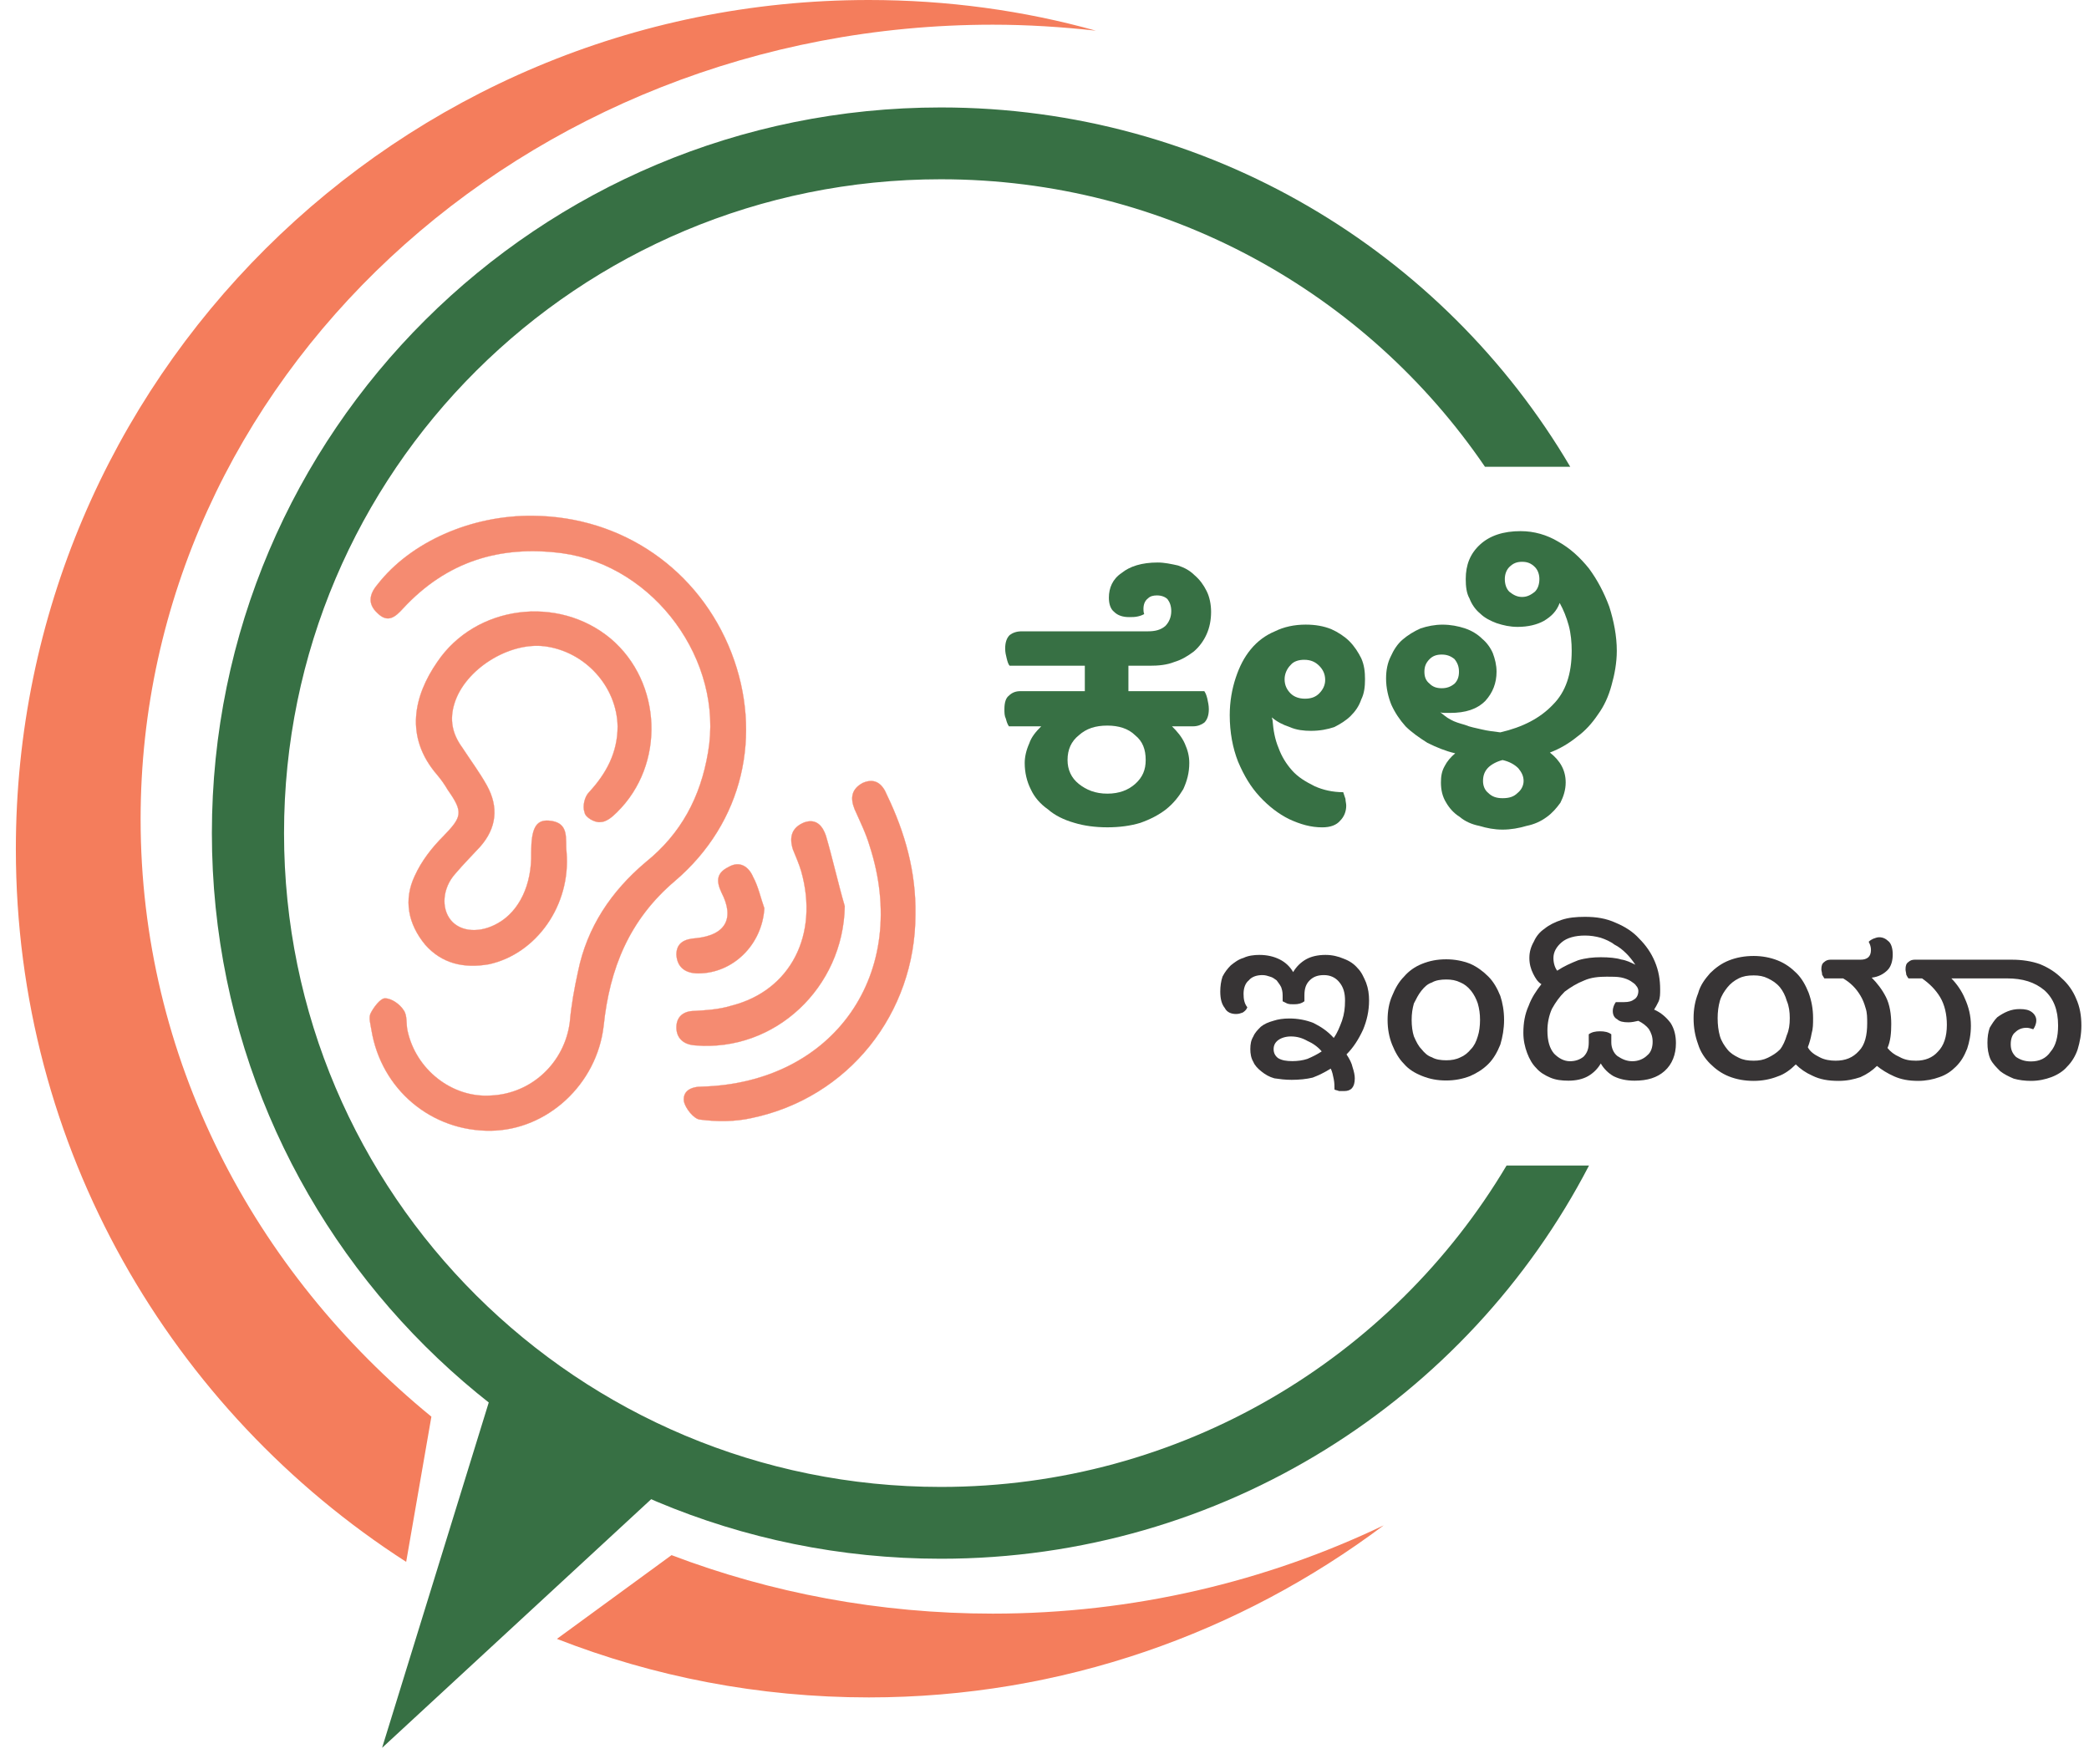 <svg width="122" height="103" viewBox="0 0 122 103" fill="none" xmlns="http://www.w3.org/2000/svg">
<path fill-rule="evenodd" clip-rule="evenodd" d="M31.126 30.123C36.349 30.167 40.826 33.269 42.714 38.118C44.557 42.88 43.416 48.035 39.422 51.443C36.745 53.715 35.603 56.554 35.252 59.918C34.857 63.326 31.96 65.991 28.669 66.034C25.201 66.078 22.26 63.632 21.69 60.137C21.646 59.831 21.514 59.438 21.646 59.175C21.821 58.826 22.216 58.302 22.48 58.302C22.875 58.302 23.358 58.651 23.577 59.001C23.797 59.306 23.709 59.787 23.797 60.18C24.279 62.452 26.386 64.112 28.625 63.981C31.039 63.894 32.97 62.059 33.277 59.7C33.365 58.695 33.54 57.734 33.76 56.729C34.287 54.151 35.691 52.054 37.71 50.35C39.773 48.69 40.914 46.55 41.353 43.928C42.275 38.598 38.237 33.05 32.838 32.307C29.195 31.827 26.079 32.788 23.533 35.54C23.094 36.021 22.655 36.414 22.041 35.802C21.47 35.278 21.558 34.71 22.041 34.142C23.972 31.652 27.527 30.079 31.126 30.123Z" fill="#F58B71"/>
<path fill-rule="evenodd" clip-rule="evenodd" d="M31.126 30.123C36.349 30.167 40.826 33.269 42.714 38.118C44.557 42.88 43.416 48.035 39.422 51.443C36.745 53.715 35.603 56.554 35.252 59.918C34.857 63.326 31.96 65.991 28.669 66.034C25.201 66.078 22.26 63.632 21.69 60.137C21.646 59.831 21.514 59.438 21.646 59.175C21.821 58.826 22.216 58.302 22.48 58.302C22.875 58.302 23.358 58.651 23.577 59.001C23.797 59.306 23.709 59.787 23.797 60.18C24.279 62.452 26.386 64.112 28.625 63.981C31.039 63.894 32.97 62.059 33.277 59.7C33.365 58.695 33.54 57.734 33.76 56.729C34.287 54.151 35.691 52.054 37.71 50.35C39.773 48.69 40.914 46.55 41.353 43.928C42.275 38.598 38.237 33.05 32.838 32.307C29.195 31.827 26.079 32.788 23.533 35.54C23.094 36.021 22.655 36.414 22.041 35.802C21.47 35.278 21.558 34.71 22.041 34.142C23.972 31.652 27.527 30.079 31.126 30.123Z" stroke="#F58B71" stroke-width="0.014"/>
<path fill-rule="evenodd" clip-rule="evenodd" d="M31.023 49.8C31.023 48.402 31.286 47.878 32.032 47.922C33.305 48.009 32.998 49.014 33.086 49.757C33.349 52.859 31.33 55.698 28.565 56.31C27.073 56.572 25.8 56.266 24.834 55.174C23.825 53.951 23.561 52.553 24.22 51.155C24.615 50.281 25.229 49.495 25.887 48.839C26.985 47.703 27.073 47.441 26.151 46.131C25.975 45.825 25.756 45.519 25.536 45.257C23.605 43.029 24.176 40.626 25.536 38.66C27.775 35.34 32.603 34.728 35.675 37.306C38.66 39.84 38.879 44.645 36.026 47.441C35.763 47.703 35.412 48.009 35.061 48.009C34.754 48.053 34.183 47.747 34.139 47.441C34.007 47.092 34.139 46.524 34.402 46.262C35.412 45.169 36.07 43.946 36.07 42.417C36.026 40.102 34.183 38.048 31.813 37.742C29.706 37.48 27.16 39.097 26.546 41.063C26.238 42.024 26.414 42.854 26.985 43.64C27.468 44.383 27.994 45.082 28.433 45.868C29.135 47.136 29.004 48.359 28.038 49.451C27.555 49.975 27.073 50.456 26.59 51.024C25.843 51.854 25.756 53.033 26.326 53.732C26.897 54.431 28.038 54.519 29.091 53.907C30.32 53.208 31.067 51.679 31.023 49.8Z" fill="#F58B71"/>
<path fill-rule="evenodd" clip-rule="evenodd" d="M31.023 49.8C31.023 48.402 31.286 47.878 32.032 47.922C33.305 48.009 32.998 49.014 33.086 49.757C33.349 52.859 31.33 55.698 28.565 56.31C27.073 56.572 25.8 56.266 24.834 55.174C23.825 53.951 23.561 52.553 24.22 51.155C24.615 50.281 25.229 49.495 25.887 48.839C26.985 47.703 27.073 47.441 26.151 46.131C25.975 45.825 25.756 45.519 25.536 45.257C23.605 43.029 24.176 40.626 25.536 38.66C27.775 35.34 32.603 34.728 35.675 37.306C38.66 39.84 38.879 44.645 36.026 47.441C35.763 47.703 35.412 48.009 35.061 48.009C34.754 48.053 34.183 47.747 34.139 47.441C34.007 47.092 34.139 46.524 34.402 46.262C35.412 45.169 36.07 43.946 36.07 42.417C36.026 40.102 34.183 38.048 31.813 37.742C29.706 37.48 27.16 39.097 26.546 41.063C26.238 42.024 26.414 42.854 26.985 43.64C27.468 44.383 27.994 45.082 28.433 45.868C29.135 47.136 29.004 48.359 28.038 49.451C27.555 49.975 27.073 50.456 26.59 51.024C25.843 51.854 25.756 53.033 26.326 53.732C26.897 54.431 28.038 54.519 29.091 53.907C30.32 53.208 31.067 51.679 31.023 49.8Z" stroke="#F58B71" stroke-width="0.014"/>
<path fill-rule="evenodd" clip-rule="evenodd" d="M53.462 53.41C53.462 59.177 49.556 64.114 43.894 65.293C42.928 65.512 41.875 65.512 40.866 65.381C40.514 65.337 40.032 64.726 39.944 64.332C39.856 63.721 40.339 63.459 40.997 63.459C48.722 63.24 53.199 56.818 50.785 49.391C50.566 48.648 50.215 47.949 49.907 47.25C49.644 46.595 49.732 46.071 50.39 45.721C51.092 45.416 51.531 45.765 51.795 46.42C52.848 48.605 53.506 50.92 53.462 53.41Z" fill="#F58B71"/>
<path fill-rule="evenodd" clip-rule="evenodd" d="M53.462 53.41C53.462 59.177 49.556 64.114 43.894 65.293C42.928 65.512 41.875 65.512 40.866 65.381C40.514 65.337 40.032 64.726 39.944 64.332C39.856 63.721 40.339 63.459 40.997 63.459C48.722 63.24 53.199 56.818 50.785 49.391C50.566 48.648 50.215 47.949 49.907 47.25C49.644 46.595 49.732 46.071 50.39 45.721C51.092 45.416 51.531 45.765 51.795 46.42C52.848 48.605 53.506 50.92 53.462 53.41Z" stroke="#F58B71" stroke-width="0.014"/>
<path fill-rule="evenodd" clip-rule="evenodd" d="M49.335 52.923C49.247 57.685 45.253 61.442 40.601 61.049C39.898 61.005 39.503 60.612 39.503 60C39.503 59.389 39.898 59.039 40.557 59.039C41.259 58.995 42.005 58.952 42.708 58.733C46.175 57.859 47.843 54.583 46.789 50.869C46.658 50.432 46.482 50.039 46.306 49.602C46.087 48.903 46.219 48.336 46.965 48.03C47.711 47.768 48.062 48.292 48.238 48.816C48.633 50.17 48.94 51.568 49.335 52.923Z" fill="#F58B71"/>
<path fill-rule="evenodd" clip-rule="evenodd" d="M49.335 52.923C49.247 57.685 45.253 61.442 40.601 61.049C39.898 61.005 39.503 60.612 39.503 60C39.503 59.389 39.898 59.039 40.557 59.039C41.259 58.995 42.005 58.952 42.708 58.733C46.175 57.859 47.843 54.583 46.789 50.869C46.658 50.432 46.482 50.039 46.306 49.602C46.087 48.903 46.219 48.336 46.965 48.03C47.711 47.768 48.062 48.292 48.238 48.816C48.633 50.17 48.94 51.568 49.335 52.923Z" stroke="#F58B71" stroke-width="0.014"/>
<path fill-rule="evenodd" clip-rule="evenodd" d="M44.639 53.044C44.507 55.185 42.795 56.845 40.776 56.845C40.03 56.845 39.547 56.495 39.503 55.752C39.503 55.053 39.986 54.835 40.645 54.791C42.356 54.617 42.927 53.656 42.137 52.126C41.83 51.471 41.83 50.99 42.532 50.641C43.19 50.248 43.717 50.597 43.98 51.209C44.288 51.777 44.419 52.432 44.639 53.044Z" fill="#F58B71"/>
<path fill-rule="evenodd" clip-rule="evenodd" d="M44.639 53.044C44.507 55.185 42.795 56.845 40.776 56.845C40.03 56.845 39.547 56.495 39.503 55.752C39.503 55.053 39.986 54.835 40.645 54.791C42.356 54.617 42.927 53.656 42.137 52.126C41.83 51.471 41.83 50.99 42.532 50.641C43.19 50.248 43.717 50.597 43.98 51.209C44.288 51.777 44.419 52.432 44.639 53.044Z" stroke="#F58B71" stroke-width="0.014"/>
<path fill-rule="evenodd" clip-rule="evenodd" d="M39.219 90.819C45.011 93.021 51.346 94.235 57.984 94.235C66.192 94.235 73.961 92.356 80.808 89.08C72.425 95.371 62.022 99.128 50.742 99.128C44.312 99.128 38.167 97.916 32.525 95.71L39.219 90.819ZM25.194 82.732C14.786 74.225 8.212 61.74 8.212 47.838C8.212 22.237 30.509 1.442 57.984 1.442C60.003 1.442 62.022 1.573 63.998 1.791C59.784 0.612 55.307 0 50.742 0C23.223 0 0.926 22.194 0.926 49.586C0.926 67.035 10.002 82.385 23.721 91.212L25.194 82.732Z" fill="#F47D5C"/>
<path d="M29.25 79.616L22.315 102.072L40.662 85.121L29.25 79.616Z" fill="#377044"/>
<path fill-rule="evenodd" clip-rule="evenodd" d="M16.588 48.653C16.588 69.754 33.749 86.836 54.949 86.836C68.997 86.836 81.302 79.304 87.986 68.065H92.801C85.72 81.709 71.413 91.03 54.949 91.03C31.423 91.03 12.374 72.07 12.374 48.653C12.374 25.236 31.423 6.275 54.949 6.275C70.605 6.275 84.309 14.703 91.705 27.261H86.725C79.822 17.126 68.155 10.469 54.949 10.469C33.749 10.469 16.588 27.551 16.588 48.653Z" fill="#377044"/>
<path d="M67.612 32.85C68.007 32.85 68.403 32.937 68.797 33.024C69.193 33.155 69.5 33.33 69.763 33.592C70.07 33.854 70.29 34.16 70.465 34.51C70.641 34.859 70.729 35.296 70.729 35.733C70.729 36.214 70.641 36.651 70.465 37.044C70.29 37.437 70.026 37.786 69.719 38.048C69.368 38.311 69.017 38.529 68.578 38.66C68.139 38.835 67.656 38.879 67.13 38.879H65.901V40.364H70.334C70.421 40.495 70.465 40.626 70.509 40.801C70.553 41.019 70.597 41.194 70.597 41.413C70.597 41.762 70.509 42.024 70.334 42.199C70.158 42.33 69.939 42.417 69.675 42.417H68.446C68.754 42.723 69.017 43.029 69.193 43.422C69.368 43.815 69.456 44.165 69.456 44.558C69.456 45.126 69.324 45.606 69.105 46.087C68.841 46.524 68.534 46.917 68.095 47.267C67.7 47.572 67.218 47.835 66.603 48.053C66.032 48.228 65.374 48.315 64.672 48.315C63.969 48.315 63.311 48.228 62.741 48.053C62.126 47.878 61.599 47.616 61.204 47.267C60.766 46.961 60.414 46.568 60.195 46.087C59.975 45.65 59.844 45.126 59.844 44.558C59.844 44.209 59.931 43.815 60.107 43.422C60.239 43.029 60.502 42.723 60.809 42.417H58.922C58.834 42.286 58.79 42.155 58.746 41.98C58.659 41.806 58.659 41.631 58.659 41.413C58.659 41.019 58.746 40.757 58.922 40.626C59.098 40.451 59.317 40.364 59.58 40.364H63.355V38.879H58.966C58.878 38.791 58.834 38.616 58.79 38.442C58.746 38.267 58.703 38.092 58.703 37.874C58.703 37.524 58.79 37.262 58.966 37.087C59.142 36.956 59.361 36.869 59.668 36.869H67.042C67.481 36.869 67.788 36.782 68.051 36.563C68.271 36.345 68.403 36.039 68.403 35.689C68.403 35.383 68.315 35.165 68.183 34.99C68.051 34.859 67.832 34.772 67.569 34.772C67.349 34.772 67.174 34.816 67.042 34.947C66.866 35.078 66.779 35.296 66.779 35.558C66.779 35.646 66.779 35.733 66.822 35.864C66.735 35.908 66.647 35.952 66.471 35.995C66.296 36.039 66.12 36.039 65.945 36.039C65.594 36.039 65.286 35.952 65.067 35.733C64.847 35.558 64.76 35.252 64.76 34.903C64.76 34.335 64.979 33.811 65.506 33.461C65.989 33.068 66.691 32.85 67.612 32.85ZM64.672 42.374C63.969 42.374 63.443 42.548 63.004 42.941C62.565 43.291 62.346 43.772 62.346 44.383C62.346 44.951 62.565 45.432 63.004 45.781C63.443 46.131 63.969 46.349 64.672 46.349C65.374 46.349 65.901 46.131 66.296 45.781C66.735 45.388 66.91 44.951 66.91 44.383C66.91 43.772 66.735 43.291 66.296 42.941C65.901 42.548 65.33 42.374 64.672 42.374Z" fill="#377044"/>
<path d="M76.558 42.681C76.163 42.681 75.724 42.638 75.329 42.463C74.934 42.332 74.583 42.157 74.276 41.895L74.32 42.07C74.364 42.638 74.451 43.162 74.671 43.686C74.846 44.167 75.11 44.603 75.461 44.997C75.812 45.39 76.251 45.652 76.778 45.914C77.26 46.133 77.831 46.264 78.445 46.264C78.489 46.395 78.533 46.526 78.577 46.657C78.577 46.788 78.621 46.919 78.621 47.05C78.621 47.4 78.489 47.705 78.27 47.924C78.05 48.186 77.699 48.317 77.217 48.317C76.558 48.317 75.944 48.142 75.285 47.836C74.671 47.531 74.1 47.094 73.573 46.526C73.047 45.958 72.652 45.303 72.301 44.472C71.993 43.686 71.818 42.769 71.818 41.764C71.818 40.977 71.95 40.235 72.169 39.579C72.388 38.924 72.652 38.4 73.047 37.919C73.442 37.439 73.925 37.089 74.451 36.871C74.978 36.609 75.593 36.477 76.251 36.477C76.822 36.477 77.304 36.565 77.743 36.74C78.138 36.914 78.533 37.176 78.797 37.439C79.104 37.745 79.323 38.094 79.499 38.444C79.674 38.837 79.718 39.23 79.718 39.667C79.718 40.104 79.674 40.497 79.499 40.846C79.367 41.239 79.148 41.545 78.884 41.807C78.621 42.07 78.27 42.288 77.919 42.463C77.524 42.594 77.085 42.681 76.558 42.681ZM76.207 40.803C76.558 40.803 76.822 40.715 77.041 40.497C77.26 40.278 77.392 40.016 77.392 39.71C77.392 39.361 77.26 39.099 77.041 38.88C76.822 38.662 76.558 38.531 76.163 38.531C75.856 38.531 75.549 38.618 75.373 38.837C75.154 39.055 75.022 39.361 75.022 39.667C75.022 40.016 75.154 40.278 75.373 40.497C75.593 40.715 75.9 40.803 76.207 40.803Z" fill="#377044"/>
<path d="M94.423 38.008C94.423 38.707 94.291 39.406 94.116 40.017C93.94 40.673 93.677 41.241 93.326 41.721C92.974 42.245 92.579 42.682 92.097 43.032C91.614 43.425 91.087 43.731 90.516 43.949C91.131 44.43 91.438 44.998 91.438 45.697C91.438 46.134 91.306 46.527 91.131 46.876C90.912 47.182 90.648 47.488 90.341 47.706C89.99 47.968 89.595 48.143 89.156 48.231C88.717 48.362 88.234 48.449 87.751 48.449C87.269 48.449 86.83 48.362 86.391 48.231C85.952 48.143 85.557 47.968 85.25 47.706C84.898 47.488 84.635 47.182 84.46 46.876C84.24 46.527 84.152 46.134 84.152 45.697C84.152 45.347 84.196 45.041 84.372 44.736C84.503 44.474 84.723 44.211 84.986 43.993C84.416 43.862 83.889 43.643 83.362 43.381C82.879 43.075 82.441 42.77 82.089 42.42C81.738 42.027 81.475 41.634 81.255 41.153C81.08 40.716 80.948 40.192 80.948 39.624C80.948 39.144 81.036 38.707 81.212 38.357C81.387 37.964 81.607 37.614 81.914 37.352C82.221 37.09 82.572 36.872 82.967 36.697C83.362 36.566 83.801 36.479 84.24 36.479C84.723 36.479 85.162 36.566 85.557 36.697C85.952 36.828 86.303 37.047 86.566 37.309C86.83 37.527 87.049 37.833 87.181 38.139C87.312 38.488 87.4 38.838 87.4 39.231C87.4 39.886 87.181 40.454 86.742 40.935C86.259 41.415 85.601 41.634 84.679 41.634C84.591 41.634 84.503 41.634 84.416 41.634C84.284 41.634 84.196 41.634 84.108 41.59C84.284 41.721 84.46 41.896 84.723 42.027C84.942 42.158 85.25 42.245 85.557 42.333C85.864 42.464 86.171 42.508 86.522 42.595C86.874 42.682 87.269 42.726 87.62 42.77C88.936 42.464 89.946 41.94 90.692 41.153C91.438 40.41 91.789 39.362 91.789 38.008C91.789 37.527 91.745 37.003 91.614 36.522C91.482 36.042 91.306 35.605 91.087 35.212C90.912 35.692 90.604 35.998 90.165 36.26C89.77 36.479 89.244 36.61 88.629 36.61C88.19 36.61 87.795 36.522 87.4 36.391C87.049 36.26 86.698 36.085 86.435 35.823C86.171 35.605 85.952 35.299 85.82 34.95C85.645 34.644 85.601 34.251 85.601 33.814C85.601 32.983 85.864 32.328 86.435 31.804C87.005 31.28 87.795 31.018 88.805 31.018C89.595 31.018 90.341 31.236 90.999 31.629C91.701 32.022 92.272 32.547 92.799 33.202C93.282 33.857 93.677 34.6 93.984 35.43C94.247 36.26 94.423 37.134 94.423 38.008ZM88.892 34.862C89.2 34.862 89.419 34.731 89.639 34.556C89.814 34.382 89.902 34.119 89.902 33.814C89.902 33.551 89.814 33.289 89.639 33.115C89.419 32.896 89.2 32.809 88.892 32.809C88.585 32.809 88.366 32.896 88.146 33.115C87.971 33.289 87.883 33.551 87.883 33.814C87.883 34.119 87.971 34.382 88.146 34.556C88.366 34.731 88.585 34.862 88.892 34.862ZM84.196 40.192C84.503 40.192 84.723 40.105 84.942 39.93C85.118 39.755 85.206 39.537 85.206 39.231C85.206 38.925 85.118 38.707 84.942 38.488C84.723 38.313 84.503 38.226 84.196 38.226C83.889 38.226 83.669 38.313 83.494 38.488C83.275 38.707 83.187 38.925 83.187 39.231C83.187 39.537 83.275 39.755 83.494 39.93C83.669 40.105 83.889 40.192 84.196 40.192ZM87.751 46.614C88.146 46.614 88.41 46.527 88.629 46.308C88.849 46.134 88.98 45.871 88.98 45.609C88.98 45.304 88.849 45.085 88.673 44.867C88.454 44.648 88.146 44.474 87.751 44.386C87.4 44.474 87.093 44.648 86.917 44.823C86.698 45.041 86.61 45.304 86.61 45.609C86.61 45.871 86.698 46.134 86.917 46.308C87.137 46.527 87.4 46.614 87.751 46.614Z" fill="#377044"/>
<path d="M73.547 55.766C73.986 55.766 74.381 55.853 74.732 56.028C75.083 56.203 75.347 56.465 75.522 56.77C75.698 56.465 75.961 56.203 76.268 56.028C76.576 55.853 76.971 55.766 77.409 55.766C77.805 55.766 78.156 55.853 78.463 55.984C78.814 56.115 79.077 56.29 79.297 56.552C79.516 56.77 79.648 57.076 79.78 57.382C79.911 57.732 79.955 58.081 79.955 58.431C79.955 59.042 79.823 59.61 79.604 60.134C79.341 60.702 79.033 61.183 78.638 61.576C78.814 61.838 78.946 62.1 78.99 62.319C79.077 62.581 79.121 62.799 79.121 62.974C79.121 63.498 78.902 63.717 78.507 63.717C78.375 63.717 78.287 63.717 78.2 63.717C78.112 63.673 78.024 63.673 77.936 63.63C77.936 63.455 77.936 63.236 77.892 63.018C77.848 62.799 77.805 62.581 77.717 62.406C77.365 62.625 77.014 62.799 76.663 62.931C76.312 63.018 75.873 63.062 75.434 63.062C75.039 63.062 74.732 63.018 74.425 62.974C74.118 62.887 73.898 62.756 73.679 62.581C73.459 62.406 73.284 62.231 73.196 62.013C73.064 61.795 73.02 61.532 73.02 61.27C73.02 60.965 73.064 60.746 73.196 60.528C73.284 60.309 73.459 60.134 73.635 59.96C73.854 59.785 74.074 59.697 74.381 59.61C74.644 59.523 74.951 59.479 75.303 59.479C75.785 59.479 76.268 59.566 76.707 59.741C77.146 59.96 77.541 60.222 77.892 60.615C78.112 60.309 78.243 59.96 78.375 59.61C78.507 59.217 78.551 58.867 78.551 58.431C78.551 57.994 78.463 57.644 78.2 57.338C77.98 57.076 77.673 56.945 77.322 56.945C76.971 56.945 76.707 57.033 76.488 57.251C76.268 57.469 76.18 57.732 76.18 58.125V58.474C76.005 58.605 75.829 58.649 75.566 58.649C75.39 58.649 75.303 58.649 75.171 58.605C75.083 58.562 74.995 58.518 74.908 58.474V58.125C74.908 57.906 74.864 57.775 74.82 57.644C74.732 57.469 74.644 57.382 74.556 57.251C74.425 57.164 74.337 57.076 74.162 57.033C74.03 56.989 73.898 56.945 73.723 56.945C73.415 56.945 73.108 57.033 72.933 57.251C72.713 57.426 72.625 57.732 72.625 58.037C72.625 58.343 72.669 58.605 72.845 58.824C72.801 58.955 72.713 59.042 72.581 59.13C72.45 59.173 72.362 59.217 72.186 59.217C71.923 59.217 71.66 59.13 71.528 58.867C71.352 58.649 71.265 58.343 71.265 57.906C71.265 57.6 71.308 57.295 71.396 57.033C71.528 56.77 71.704 56.552 71.879 56.377C72.099 56.203 72.318 56.028 72.625 55.94C72.889 55.809 73.24 55.766 73.547 55.766ZM75.478 61.969C75.785 61.969 76.093 61.926 76.356 61.838C76.663 61.707 76.927 61.576 77.19 61.401C76.971 61.139 76.663 60.921 76.356 60.79C76.049 60.615 75.742 60.528 75.39 60.528C75.083 60.528 74.82 60.615 74.644 60.746C74.469 60.877 74.381 61.052 74.381 61.27C74.381 61.489 74.469 61.663 74.644 61.795C74.864 61.926 75.127 61.969 75.478 61.969Z" fill="#373435"/>
<path d="M84.461 63.1C83.934 63.1 83.495 63.013 83.056 62.838C82.617 62.663 82.266 62.445 82.003 62.139C81.695 61.833 81.476 61.44 81.3 61.003C81.125 60.566 81.037 60.085 81.037 59.561C81.037 59.037 81.125 58.556 81.3 58.163C81.476 57.726 81.695 57.333 82.003 57.027C82.266 56.721 82.617 56.459 83.056 56.285C83.495 56.11 83.934 56.023 84.461 56.023C84.943 56.023 85.426 56.11 85.865 56.285C86.26 56.459 86.611 56.721 86.918 57.027C87.226 57.333 87.445 57.726 87.621 58.163C87.752 58.556 87.84 59.037 87.84 59.561C87.84 60.085 87.752 60.566 87.621 61.003C87.445 61.44 87.226 61.833 86.918 62.139C86.611 62.445 86.26 62.663 85.865 62.838C85.426 63.013 84.943 63.1 84.461 63.1ZM84.461 61.92C84.768 61.92 85.031 61.877 85.294 61.746C85.514 61.658 85.733 61.483 85.909 61.265C86.085 61.09 86.216 60.828 86.304 60.522C86.392 60.26 86.436 59.911 86.436 59.561C86.436 59.212 86.392 58.906 86.304 58.6C86.216 58.338 86.085 58.076 85.909 57.857C85.733 57.639 85.514 57.464 85.294 57.377C85.031 57.246 84.768 57.202 84.461 57.202C84.153 57.202 83.846 57.246 83.627 57.377C83.363 57.464 83.188 57.639 83.012 57.857C82.837 58.076 82.705 58.338 82.573 58.6C82.486 58.906 82.442 59.212 82.442 59.561C82.442 59.911 82.486 60.26 82.573 60.522C82.705 60.828 82.837 61.09 83.012 61.265C83.188 61.483 83.363 61.658 83.627 61.746C83.846 61.877 84.153 61.92 84.461 61.92Z" fill="#373435"/>
<path d="M95.462 63.111C94.979 63.111 94.584 63.023 94.233 62.849C93.926 62.674 93.663 62.412 93.487 62.106C93.312 62.412 93.048 62.674 92.741 62.849C92.434 63.023 92.039 63.111 91.6 63.111C91.205 63.111 90.854 63.067 90.546 62.936C90.239 62.805 89.932 62.63 89.713 62.368C89.493 62.15 89.317 61.844 89.186 61.494C89.054 61.145 88.966 60.752 88.966 60.315C88.966 59.747 89.054 59.222 89.273 58.742C89.449 58.261 89.713 57.868 90.02 57.475C89.8 57.344 89.669 57.125 89.537 56.863C89.405 56.601 89.317 56.295 89.317 55.946C89.317 55.596 89.405 55.291 89.581 54.985C89.713 54.679 89.932 54.417 90.195 54.242C90.459 54.023 90.81 53.849 91.205 53.718C91.6 53.587 92.039 53.543 92.565 53.543C93.224 53.543 93.794 53.63 94.365 53.892C94.892 54.111 95.374 54.417 95.726 54.81C96.121 55.203 96.428 55.64 96.647 56.164C96.867 56.688 96.955 57.213 96.955 57.781C96.955 58.043 96.955 58.261 96.867 58.48C96.779 58.654 96.691 58.829 96.603 58.96C96.999 59.135 97.306 59.397 97.569 59.747C97.788 60.096 97.876 60.489 97.876 60.926C97.876 61.582 97.657 62.15 97.218 62.543C96.779 62.936 96.208 63.111 95.462 63.111ZM91.688 61.975C91.995 61.975 92.258 61.887 92.478 61.713C92.697 61.494 92.785 61.232 92.785 60.883V60.402C92.96 60.271 93.18 60.227 93.443 60.227C93.707 60.227 93.926 60.271 94.102 60.402V60.883C94.102 61.188 94.233 61.494 94.453 61.669C94.716 61.844 94.979 61.975 95.331 61.975C95.682 61.975 95.989 61.844 96.208 61.625C96.428 61.45 96.516 61.145 96.516 60.839C96.516 60.533 96.428 60.315 96.296 60.096C96.165 59.921 95.945 59.747 95.682 59.616C95.506 59.659 95.287 59.703 95.111 59.703C94.804 59.703 94.584 59.659 94.453 59.528C94.277 59.441 94.189 59.266 94.189 59.048C94.189 58.829 94.277 58.654 94.365 58.523H94.848C95.111 58.523 95.287 58.48 95.462 58.349C95.594 58.261 95.682 58.087 95.682 57.868C95.682 57.781 95.638 57.65 95.55 57.562C95.506 57.475 95.374 57.388 95.243 57.3C95.111 57.213 94.892 57.125 94.672 57.082C94.453 57.038 94.145 57.038 93.838 57.038C93.356 57.038 92.916 57.082 92.522 57.257C92.083 57.431 91.731 57.65 91.38 57.912C91.073 58.218 90.854 58.523 90.634 58.917C90.459 59.31 90.371 59.747 90.371 60.184C90.371 60.795 90.502 61.232 90.766 61.538C91.029 61.8 91.336 61.975 91.688 61.975ZM92.565 54.635C91.995 54.635 91.512 54.766 91.205 55.028C90.897 55.291 90.722 55.596 90.722 55.946C90.722 56.252 90.81 56.514 90.941 56.688C91.336 56.426 91.731 56.252 92.17 56.077C92.609 55.946 93.048 55.902 93.487 55.902C93.97 55.902 94.409 55.946 94.672 56.033C94.979 56.077 95.243 56.208 95.506 56.339C95.331 56.077 95.155 55.858 94.979 55.684C94.76 55.465 94.54 55.291 94.277 55.159C94.058 54.985 93.751 54.854 93.487 54.766C93.18 54.679 92.873 54.635 92.565 54.635Z" fill="#373435"/>
<path d="M117.429 60.983C117.429 61.288 117.517 61.507 117.737 61.725C118 61.9 118.263 61.987 118.614 61.987C119.097 61.987 119.492 61.813 119.756 61.42C120.063 61.07 120.195 60.546 120.195 59.891C120.195 58.973 119.931 58.318 119.404 57.837C118.834 57.357 118.132 57.138 117.21 57.138H113.962C114.269 57.444 114.576 57.881 114.752 58.318C114.971 58.798 115.103 59.323 115.103 59.891C115.103 60.415 115.015 60.852 114.884 61.245C114.708 61.682 114.533 61.987 114.225 62.293C113.962 62.556 113.655 62.774 113.26 62.905C112.909 63.036 112.47 63.123 112.031 63.123C111.46 63.123 111.021 63.036 110.626 62.861C110.231 62.687 109.88 62.468 109.617 62.25C109.353 62.512 109.046 62.73 108.651 62.905C108.256 63.036 107.861 63.123 107.378 63.123C106.764 63.123 106.281 63.036 105.842 62.818C105.447 62.643 105.14 62.424 104.876 62.162C104.569 62.468 104.218 62.73 103.823 62.861C103.384 63.036 102.901 63.123 102.419 63.123C101.892 63.123 101.409 63.036 100.97 62.861C100.531 62.687 100.18 62.424 99.873 62.119C99.566 61.813 99.302 61.42 99.171 60.983C98.995 60.502 98.907 60.022 98.907 59.454C98.907 58.929 98.995 58.449 99.171 58.012C99.302 57.531 99.566 57.182 99.873 56.832C100.18 56.527 100.531 56.264 100.97 56.09C101.409 55.915 101.892 55.828 102.419 55.828C102.901 55.828 103.384 55.915 103.823 56.09C104.262 56.264 104.613 56.527 104.92 56.832C105.228 57.138 105.447 57.531 105.623 57.968C105.798 58.449 105.886 58.929 105.886 59.454C105.886 59.803 105.886 60.065 105.798 60.371C105.754 60.633 105.666 60.939 105.579 61.157C105.71 61.42 105.974 61.594 106.237 61.725C106.544 61.9 106.895 61.944 107.203 61.944C107.773 61.944 108.212 61.769 108.563 61.376C108.914 61.026 109.046 60.459 109.046 59.76C109.046 59.454 109.046 59.148 108.958 58.886C108.871 58.58 108.783 58.361 108.651 58.143C108.519 57.925 108.388 57.75 108.212 57.575C108.037 57.4 107.861 57.269 107.642 57.138H106.544C106.5 57.051 106.457 57.007 106.413 56.92C106.413 56.789 106.369 56.701 106.369 56.614C106.369 56.395 106.413 56.264 106.544 56.177C106.632 56.09 106.764 56.046 106.895 56.046H108.651C109.046 56.046 109.266 55.871 109.266 55.478C109.266 55.303 109.222 55.172 109.134 54.998C109.222 54.91 109.309 54.866 109.397 54.823C109.529 54.779 109.617 54.735 109.748 54.735C109.968 54.735 110.143 54.823 110.319 54.998C110.451 55.129 110.538 55.391 110.538 55.74C110.538 56.09 110.451 56.439 110.231 56.658C110.012 56.876 109.705 57.051 109.309 57.094C109.617 57.4 109.924 57.794 110.143 58.23C110.363 58.667 110.451 59.235 110.451 59.803C110.451 60.327 110.407 60.808 110.231 61.201C110.407 61.42 110.626 61.594 110.933 61.725C111.241 61.9 111.548 61.944 111.899 61.944C112.426 61.944 112.865 61.769 113.172 61.42C113.523 61.07 113.699 60.546 113.699 59.847C113.699 59.235 113.567 58.667 113.304 58.23C113.04 57.794 112.689 57.444 112.25 57.138H111.46C111.416 57.094 111.372 57.007 111.328 56.92C111.328 56.832 111.285 56.701 111.285 56.614C111.285 56.395 111.328 56.264 111.46 56.177C111.548 56.09 111.68 56.046 111.811 56.046H117.517C118.088 56.046 118.658 56.133 119.141 56.308C119.668 56.527 120.063 56.789 120.414 57.138C120.765 57.444 121.072 57.881 121.248 58.318C121.467 58.798 121.555 59.323 121.555 59.891C121.555 60.415 121.467 60.852 121.336 61.288C121.204 61.682 120.985 62.031 120.721 62.293C120.502 62.556 120.151 62.774 119.8 62.905C119.448 63.036 119.053 63.123 118.614 63.123C118.263 63.123 117.912 63.08 117.605 62.992C117.298 62.861 117.034 62.73 116.815 62.556C116.595 62.337 116.376 62.119 116.244 61.856C116.113 61.551 116.069 61.245 116.069 60.895C116.069 60.546 116.113 60.284 116.2 60.022C116.332 59.803 116.464 59.585 116.639 59.41C116.815 59.279 117.034 59.148 117.254 59.06C117.473 58.973 117.693 58.929 117.956 58.929C118.263 58.929 118.483 58.973 118.658 59.104C118.834 59.235 118.922 59.41 118.922 59.585C118.922 59.803 118.834 59.978 118.746 60.109C118.614 60.065 118.483 60.022 118.351 60.022C118.088 60.022 117.868 60.109 117.693 60.284C117.517 60.415 117.429 60.677 117.429 60.983ZM102.419 61.944C102.726 61.944 102.989 61.9 103.252 61.769C103.516 61.638 103.735 61.507 103.955 61.288C104.13 61.07 104.262 60.764 104.35 60.459C104.481 60.153 104.525 59.847 104.525 59.454C104.525 59.104 104.481 58.755 104.35 58.449C104.262 58.143 104.13 57.881 103.955 57.662C103.735 57.4 103.516 57.269 103.252 57.138C102.989 57.007 102.726 56.963 102.419 56.963C102.067 56.963 101.804 57.007 101.541 57.138C101.277 57.269 101.058 57.444 100.882 57.662C100.707 57.881 100.531 58.143 100.443 58.449C100.356 58.755 100.312 59.104 100.312 59.454C100.312 59.847 100.356 60.196 100.443 60.502C100.531 60.808 100.707 61.07 100.882 61.288C101.058 61.507 101.277 61.638 101.541 61.769C101.804 61.9 102.067 61.944 102.419 61.944Z" fill="#373435"/>
</svg>
